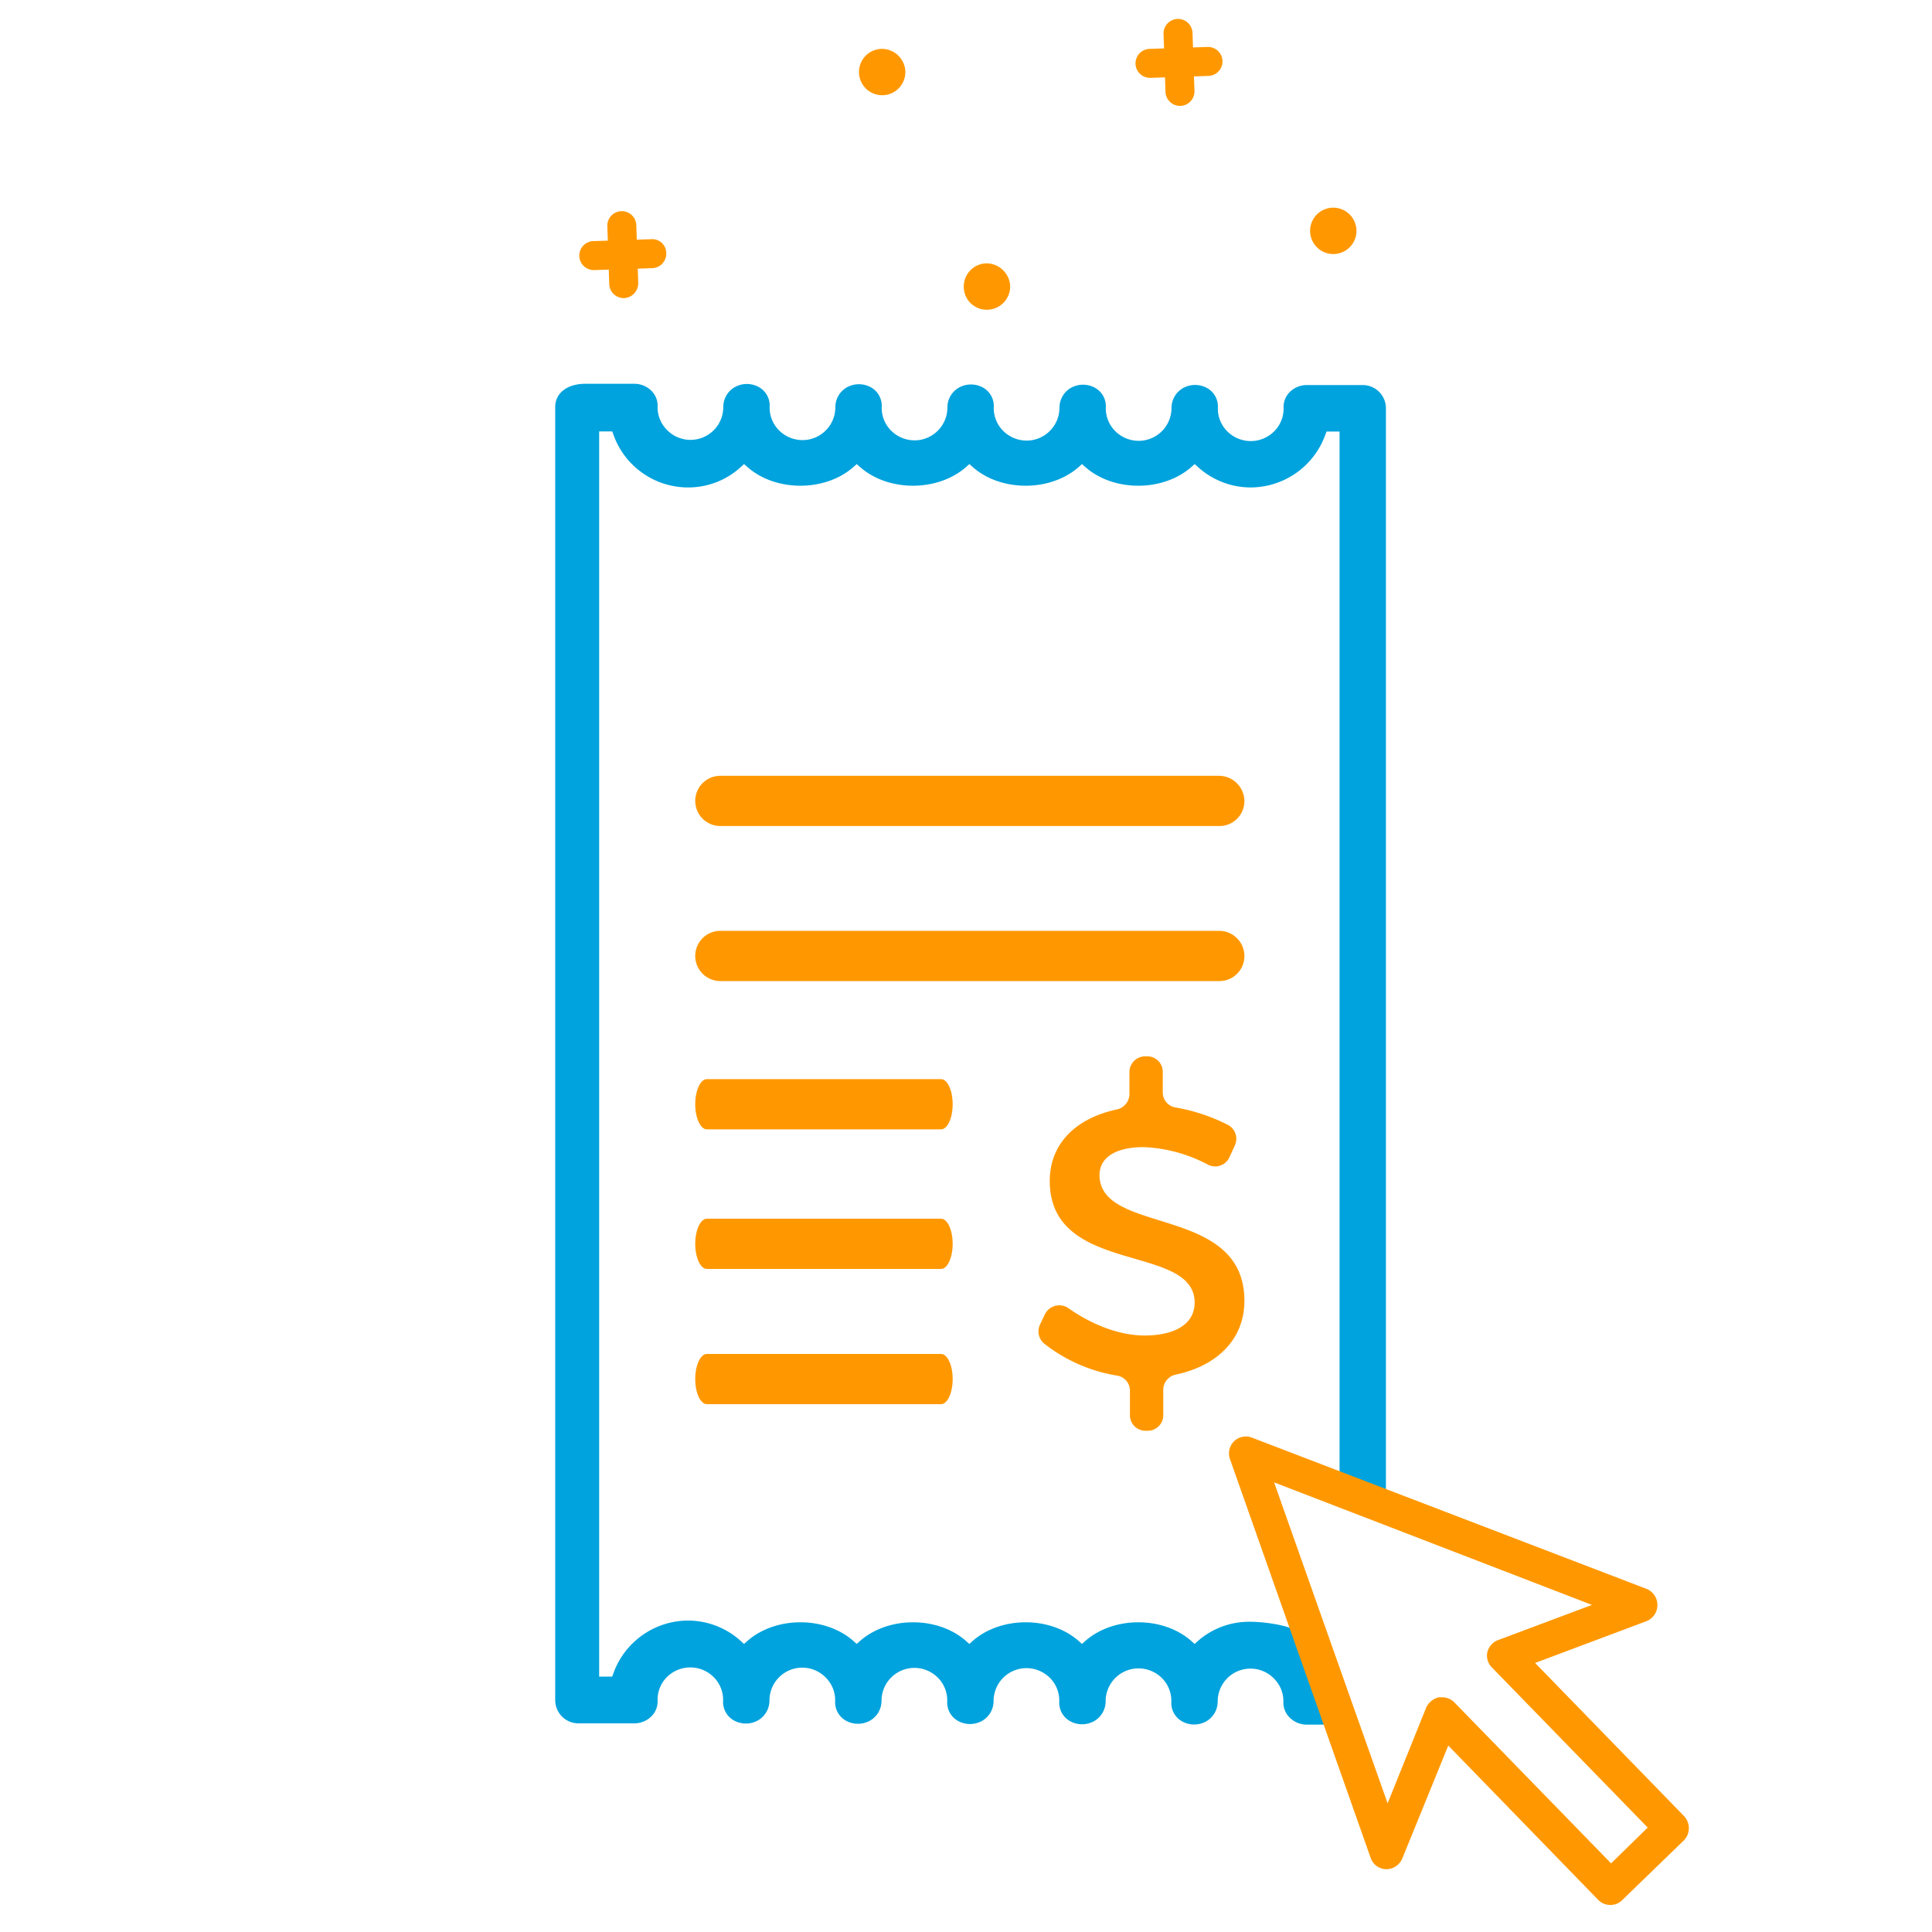 <svg id="Capa_1" data-name="Capa 1" xmlns="http://www.w3.org/2000/svg" viewBox="0 0 400 400"><defs><style>.cls-1{fill:#ff9800;}.cls-2{fill:#00a3dd;}</style></defs><title>generico</title><g id="_Group_" data-name="&lt;Group&gt;"><g id="_Group_2" data-name="&lt;Group&gt;"><g id="_Group_3" data-name="&lt;Group&gt;"><g id="_Group_4" data-name="&lt;Group&gt;"><g id="_Group_5" data-name="&lt;Group&gt;"><path id="_Path_" data-name="&lt;Path&gt;" class="cls-1" d="M134.84,49.52l-3,.1-.1-3a3,3,0,0,0-6,.2l.1,3-3,.1a3,3,0,1,0,.2,6l3-.1.1,3a3,3,0,0,0,3.1,2.9,3.08,3.08,0,0,0,2.9-3.1l-.1-3,3-.1a3,3,0,0,0,2.9-3.1A2.89,2.89,0,0,0,134.84,49.52Z"/></g></g><g id="_Group_6" data-name="&lt;Group&gt;"><g id="_Group_7" data-name="&lt;Group&gt;"><path id="_Path_2" data-name="&lt;Path&gt;" class="cls-1" d="M250,9.72l-3,.1-.1-3a3,3,0,0,0-6,.2l.1,3-3,.1a3,3,0,1,0,.2,6l3-.1.1,3a3,3,0,1,0,6-.2l-.1-3,3-.1a3,3,0,0,0-.2-6Z"/></g></g><g id="_Group_8" data-name="&lt;Group&gt;"><g id="_Group_9" data-name="&lt;Group&gt;"><path id="_Path_3" data-name="&lt;Path&gt;" class="cls-1" d="M182.44,10.12a4.8,4.8,0,1,0,5,4.6A4.87,4.87,0,0,0,182.44,10.12Z"/></g></g><g id="_Group_10" data-name="&lt;Group&gt;"><g id="_Group_11" data-name="&lt;Group&gt;"><path id="_Path_4" data-name="&lt;Path&gt;" class="cls-1" d="M204.14,54.52a4.81,4.81,0,0,0-4.6,5,4.74,4.74,0,0,0,5,4.6,4.81,4.81,0,0,0,4.6-5A4.94,4.94,0,0,0,204.14,54.52Z"/></g></g><g id="_Group_12" data-name="&lt;Group&gt;"><g id="_Group_13" data-name="&lt;Group&gt;"><path id="_Path_5" data-name="&lt;Path&gt;" class="cls-1" d="M275.84,43a4.8,4.8,0,1,0,5,4.6A4.81,4.81,0,0,0,275.84,43Z"/></g></g></g><g id="_Group_14" data-name="&lt;Group&gt;"><g id="_Group_15" data-name="&lt;Group&gt;"><g id="_Group_16" data-name="&lt;Group&gt;"><g id="_Group_17" data-name="&lt;Group&gt;"><g id="_Group_18" data-name="&lt;Group&gt;"><path id="_Path_6" data-name="&lt;Path&gt;" class="cls-1" d="M252.44,192.72H149.14a5.2,5.2,0,1,0,0,10.4h103.3a5.16,5.16,0,0,0,5.2-5.2A5.23,5.23,0,0,0,252.44,192.72Z"/></g></g><g id="_Group_19" data-name="&lt;Group&gt;"><g id="_Group_20" data-name="&lt;Group&gt;"><path id="_Path_7" data-name="&lt;Path&gt;" class="cls-1" d="M194.84,223.42h-48.5c-1.3,0-2.4,2.3-2.4,5.2s1.1,5.2,2.4,5.2h48.5c1.3,0,2.4-2.3,2.4-5.2S196.14,223.42,194.84,223.42Z"/></g></g><g id="_Group_21" data-name="&lt;Group&gt;"><g id="_Group_22" data-name="&lt;Group&gt;"><path id="_Path_8" data-name="&lt;Path&gt;" class="cls-1" d="M194.84,252.32h-48.5c-1.3,0-2.4,2.3-2.4,5.2s1.1,5.2,2.4,5.2h48.5c1.3,0,2.4-2.3,2.4-5.2S196.14,252.32,194.84,252.32Z"/></g></g><g id="_Group_23" data-name="&lt;Group&gt;"><g id="_Group_24" data-name="&lt;Group&gt;"><path id="_Path_9" data-name="&lt;Path&gt;" class="cls-1" d="M194.84,280.32h-48.5c-1.3,0-2.4,2.3-2.4,5.2s1.1,5.2,2.4,5.2h48.5c1.3,0,2.4-2.3,2.4-5.2S196.14,280.32,194.84,280.32Z"/></g></g><g id="_Group_25" data-name="&lt;Group&gt;"><g id="_Group_26" data-name="&lt;Group&gt;"><path id="_Path_10" data-name="&lt;Path&gt;" class="cls-1" d="M252.44,160.62H149.14a5.2,5.2,0,1,0,0,10.4h103.3a5.16,5.16,0,0,0,5.2-5.2A5.29,5.29,0,0,0,252.44,160.62Z"/></g></g></g><g id="_Group_27" data-name="&lt;Group&gt;"><path id="_Path_11" data-name="&lt;Path&gt;" class="cls-1" d="M257.64,269.32c0,8-5.7,13.5-14.3,15.3a3.22,3.22,0,0,0-2.5,3.2v5.1a3.21,3.21,0,0,1-3.3,3.3h-.3a3.21,3.21,0,0,1-3.3-3.3V288a3.15,3.15,0,0,0-2.7-3.2,33,33,0,0,1-14.9-6.5,3.29,3.29,0,0,1-1-4.1l1-2.1a3.32,3.32,0,0,1,4.8-1.3c5.1,3.6,10.8,5.7,15.8,5.7,6.5,0,10.4-2.5,10.4-6.8,0-12.4-30-5.5-30-25.2,0-7.7,5.4-13,13.9-14.8a3.31,3.31,0,0,0,2.6-3.2V222a3.27,3.27,0,0,1,3.3-3.3h.3a3.21,3.21,0,0,1,3.3,3.3v4.1a3.15,3.15,0,0,0,2.7,3.2,38.15,38.15,0,0,1,10.8,3.6,3.26,3.26,0,0,1,1.4,4.3l-1.1,2.4a3.24,3.24,0,0,1-4.5,1.5,30.93,30.93,0,0,0-13.3-3.6c-5.5,0-9.1,2-9.1,5.8C227.74,255.82,257.64,249.32,257.64,269.32Z"/></g></g><path class="cls-2" d="M286.94,311.29V84.52a4.81,4.81,0,0,0-4.8-4.8h-11.6A5,5,0,0,0,267,81.2a4.36,4.36,0,0,0-1.25,3.19,6.62,6.62,0,0,1-1.88,4.85,6.86,6.86,0,0,1-9.84,0,6.63,6.63,0,0,1-1.88-4.85,4.37,4.37,0,0,0-2.15-4,5.13,5.13,0,0,0-5.14,0,4.74,4.74,0,0,0-2.31,4.08,6.81,6.81,0,0,1-6.8,6.8,6.89,6.89,0,0,1-4.92-2.08,6.63,6.63,0,0,1-1.88-4.85,4.37,4.37,0,0,0-2.15-4,5.13,5.13,0,0,0-5.14,0,4.74,4.74,0,0,0-2.31,4.08,6.81,6.81,0,0,1-6.8,6.8,6.89,6.89,0,0,1-4.92-2.08,6.63,6.63,0,0,1-1.88-4.85,4.37,4.37,0,0,0-2.15-4,5.13,5.13,0,0,0-5.14,0,4.74,4.74,0,0,0-2.31,4.08,6.81,6.81,0,0,1-6.8,6.8,6.89,6.89,0,0,1-4.92-2.08,6.62,6.62,0,0,1-1.88-4.85,4.37,4.37,0,0,0-2.15-4,5.13,5.13,0,0,0-5.14,0,4.74,4.74,0,0,0-2.31,4.08,6.81,6.81,0,0,1-6.8,6.8,6.89,6.89,0,0,1-4.92-2.08,6.62,6.62,0,0,1-1.88-4.85,4.37,4.37,0,0,0-2.15-4,5.13,5.13,0,0,0-5.14,0,4.74,4.74,0,0,0-2.31,4.08,6.79,6.79,0,0,1-11.7,4.7,6.61,6.61,0,0,1-1.9-4.84,4.35,4.35,0,0,0-1.25-3.19,5,5,0,0,0-3.55-1.48h-10.2c-3.71,0-6.2,1.93-6.2,4.8V352a4.81,4.81,0,0,0,4.8,4.8h11.6a5,5,0,0,0,3.55-1.48,4.36,4.36,0,0,0,1.25-3.19A6.62,6.62,0,0,1,138,347.3a6.85,6.85,0,0,1,9.83,0,6.62,6.62,0,0,1,1.88,4.85,4.37,4.37,0,0,0,2.15,4,5.13,5.13,0,0,0,5.14,0,4.74,4.74,0,0,0,2.31-4.08,6.79,6.79,0,0,1,11.7-4.7,6.61,6.61,0,0,1,1.9,4.83,4.37,4.37,0,0,0,2.15,4,5.13,5.13,0,0,0,5.14,0,4.74,4.74,0,0,0,2.31-4.08,6.81,6.81,0,0,1,6.8-6.8,6.89,6.89,0,0,1,4.92,2.08,6.63,6.63,0,0,1,1.88,4.85,4.37,4.37,0,0,0,2.15,4,5.13,5.13,0,0,0,5.14,0,4.74,4.74,0,0,0,2.31-4.08,6.81,6.81,0,0,1,6.8-6.8,6.88,6.88,0,0,1,4.92,2.08,6.62,6.62,0,0,1,1.88,4.85,4.37,4.37,0,0,0,2.15,4,5.13,5.13,0,0,0,5.14,0,4.74,4.74,0,0,0,2.31-4.08,6.81,6.81,0,0,1,6.8-6.8,6.89,6.89,0,0,1,4.92,2.08,6.63,6.63,0,0,1,1.88,4.85,4.37,4.37,0,0,0,2.15,4,5.13,5.13,0,0,0,5.14,0,4.74,4.74,0,0,0,2.31-4.08,6.79,6.79,0,0,1,11.7-4.7,6.61,6.61,0,0,1,1.9,4.83,4.33,4.33,0,0,0,1.26,3.16,5,5,0,0,0,3.54,1.51h4.37l-7-19.71c-2.21-1.05-6.55-1.59-9-1.59A16.08,16.08,0,0,0,248,339.76l-.66.6-.67-.59c-5.85-5.19-16.12-5.19-22,0l-.66.59-.66-.59c-5.85-5.19-16.12-5.19-22,0l-.66.59-.66-.59c-5.85-5.19-16.12-5.19-22,0l-.66.59-.66-.59c-5.85-5.19-16.12-5.19-22,0l-.67.59-.66-.6a16.3,16.3,0,0,0-10.93-4.24,16.49,16.49,0,0,0-15.46,10.94l-.24.66h-2.7V89.32h2.71l.24.67a16.41,16.41,0,0,0,15.46,10.93,16.08,16.08,0,0,0,10.93-4.24l.66-.6.67.59c5.85,5.19,16.12,5.19,22,0l.66-.59.66.59c5.85,5.19,16.12,5.19,22,0l.66-.59.66.59c5.85,5.19,16.12,5.19,22,0l.66-.59.66.59c5.85,5.19,16.12,5.19,22,0l.67-.59.66.6a16.3,16.3,0,0,0,10.93,4.24A16.49,16.49,0,0,0,274.4,90l.24-.66h2.7V307.61Z"/><path class="cls-1" d="M348.66,376l-30.83-31.7,23.09-8.67a3.6,3.6,0,0,0,0-6.66l-53-20.31-11.6-4.45-17-6.52a3.5,3.5,0,0,0-4.65,4.45l12.08,34.24,7.56,21.43,9.45,26.79A3.46,3.46,0,0,0,287,387a3.6,3.6,0,0,0,3.33-2.22l9.52-23.38,31,31.91a3.51,3.51,0,0,0,2.51,1.09,3.4,3.4,0,0,0,2.5-1l12.75-12.35A3.63,3.63,0,0,0,348.66,376Zm-15.1,9.79-32.41-33.29a3.51,3.51,0,0,0-2.51-1.09H298l-.12,0a3.87,3.87,0,0,0-2.59,2.1l-8,19.85-5.51-15.57-5.46-15.43-12.53-35.45,12.53,4.83,11.6,4.47,41.68,16.07-19.44,7.28a3.64,3.64,0,0,0-2.22,2.49,3.5,3.5,0,0,0,1,3.24l32.2,33.09Z"/></g></g></g></svg>